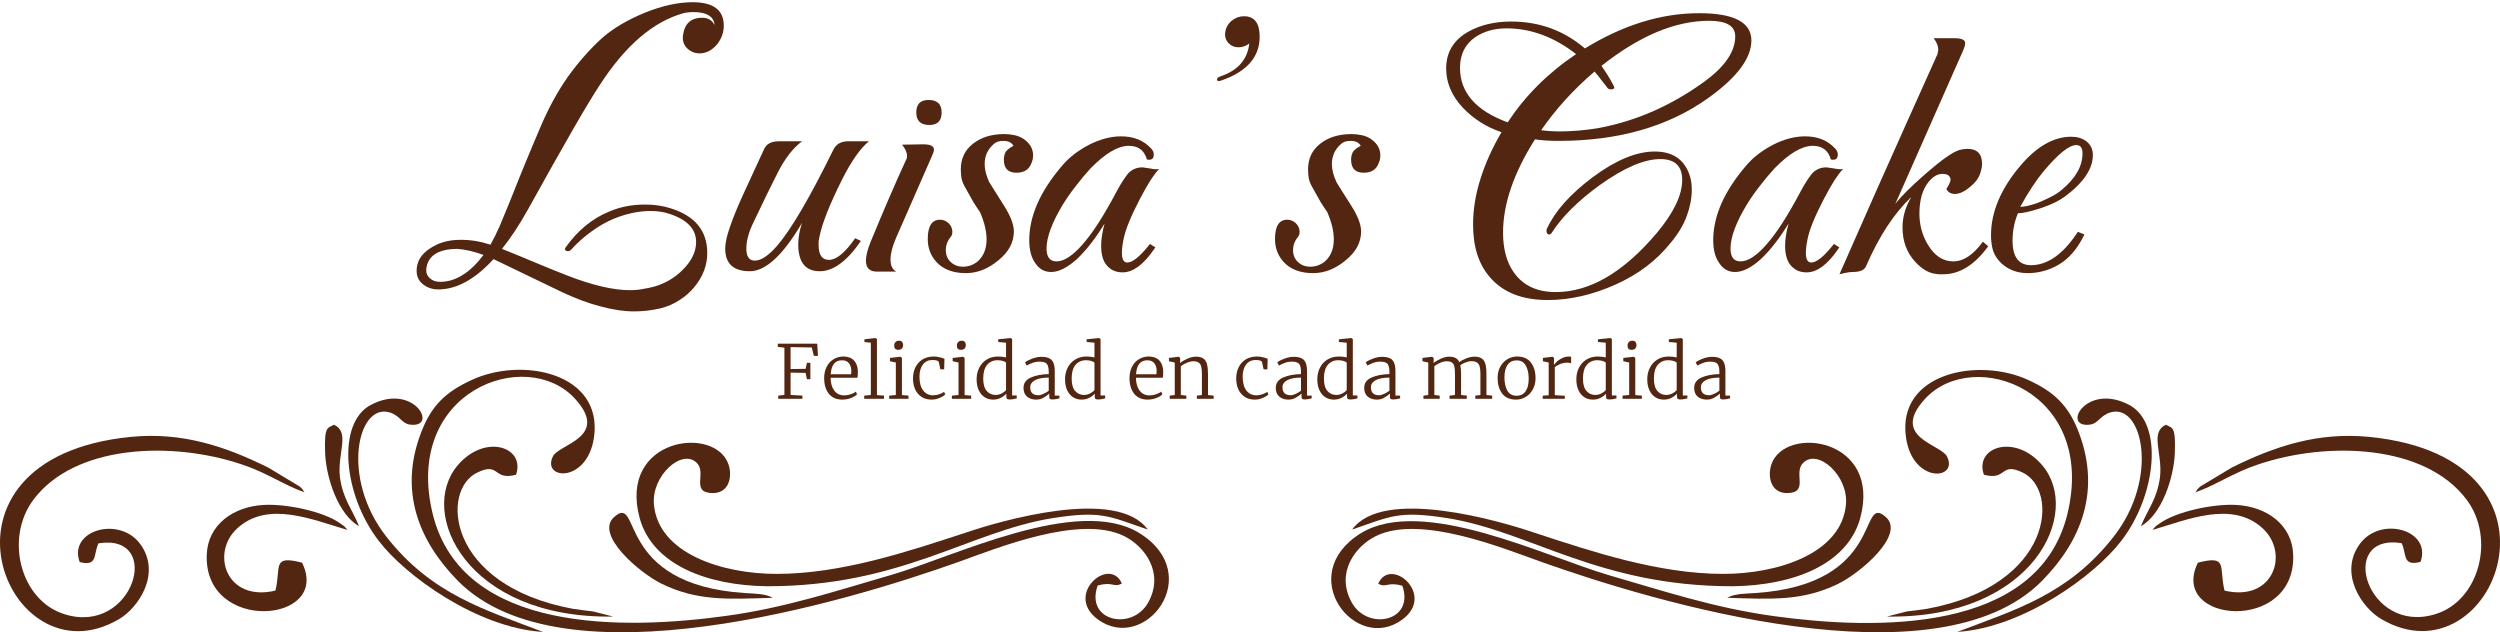 <svg width="253" height="64" viewBox="0 0 253 64" fill="none" xmlns="http://www.w3.org/2000/svg">
<path d="M64.183 31.514C63.145 31.514 62.017 31.348 60.798 31.015C59.605 30.709 58.321 30.236 56.947 29.597L49.944 26.222C48.077 28.267 46.21 29.29 44.343 29.29C43.746 29.29 43.227 29.111 42.786 28.753C42.371 28.421 42.164 27.973 42.164 27.411C42.164 26.261 42.864 25.366 44.265 24.727C44.939 24.42 45.743 24.267 46.677 24.267C47.636 24.267 48.583 24.42 49.517 24.727L49.633 24.765C49.789 24.484 49.944 24.19 50.1 23.883C50.256 23.551 50.411 23.218 50.567 22.886C51.267 21.224 51.941 19.563 52.59 17.901C53.264 16.24 53.951 14.591 54.652 12.955C55.481 10.986 56.428 9.248 57.492 7.74C58.581 6.231 59.735 4.928 60.954 3.829C62.069 2.857 63.495 2.014 65.233 1.298C66.997 0.582 68.618 0.224 70.096 0.224C72.197 0.224 73.247 1.017 73.247 2.601C73.247 3.292 73.013 3.931 72.547 4.519C72.028 5.107 71.444 5.401 70.796 5.401C70.303 5.401 69.875 5.222 69.512 4.864C69.175 4.506 69.045 4.071 69.123 3.56C69.279 2.384 69.927 1.796 71.068 1.796C71.639 1.796 72.054 2.039 72.313 2.525C72.235 1.656 71.509 1.221 70.135 1.221C69.797 1.221 69.473 1.259 69.162 1.336C66.128 2.18 63.327 4.57 60.759 8.507C60.111 9.478 59.177 11.025 57.958 13.146C56.739 15.268 55.222 17.965 53.407 21.237C52.551 22.771 51.682 24.088 50.8 25.187C51.89 25.622 52.979 26.069 54.068 26.529C55.157 26.989 56.26 27.436 57.375 27.871C59.942 28.868 62.069 29.366 63.755 29.366C64.273 29.366 64.766 29.315 65.233 29.213C65.726 29.136 66.193 29.021 66.633 28.868C67.697 28.485 68.605 27.871 69.357 27.027C70.083 26.209 70.446 25.366 70.446 24.497C70.446 23.193 69.564 22.247 67.8 21.659C67.515 21.557 67.204 21.48 66.867 21.429C66.556 21.378 66.219 21.352 65.855 21.352C64.662 21.352 63.431 21.608 62.16 22.119C61.356 22.452 60.591 22.886 59.864 23.423C59.138 23.934 58.451 24.548 57.803 25.264C57.699 25.366 57.595 25.417 57.492 25.417C57.284 25.417 57.18 25.34 57.18 25.187C57.18 25.136 57.193 25.097 57.219 25.072C58.438 23.334 59.929 22.107 61.693 21.391C62.782 20.93 63.975 20.701 65.272 20.701C66.231 20.701 67.1 20.828 67.878 21.084C70.342 21.851 71.574 23.359 71.574 25.609C71.574 26.836 71.146 27.973 70.29 29.021C69.849 29.558 69.344 30.006 68.773 30.363C68.203 30.747 67.554 31.028 66.828 31.207C66.387 31.309 65.946 31.386 65.505 31.437C65.064 31.488 64.624 31.514 64.183 31.514ZM44.537 28.523C46.093 28.523 47.559 27.615 48.933 25.8C48.44 25.622 47.973 25.481 47.532 25.379C47.092 25.276 46.664 25.212 46.249 25.187C44.304 25.212 43.266 25.903 43.137 27.258V27.373C43.137 27.679 43.253 27.935 43.487 28.14C43.746 28.395 44.096 28.523 44.537 28.523Z" fill="#532611"/>
<path d="M75.881 27.449C74.221 27.449 73.391 26.682 73.391 25.148C73.391 24.612 73.547 23.896 73.858 23.001C74.169 22.081 74.61 20.994 75.181 19.742L77.321 15.102C77.554 14.565 78.06 14.297 78.838 14.297H81.172C80.264 14.961 79.434 16.035 78.682 17.518C78.397 18.08 78.047 18.783 77.632 19.627C77.243 20.445 76.789 21.391 76.27 22.464C75.778 23.461 75.531 24.356 75.531 25.148C75.531 25.967 75.816 26.376 76.387 26.376C77.009 26.376 77.749 25.89 78.604 24.919C80.031 23.282 81.95 20.01 84.362 15.102C84.647 14.565 85.14 14.297 85.84 14.297H87.941C87.085 14.987 86.19 16.252 85.257 18.093C83.96 20.675 83.182 22.643 82.922 23.998C82.897 24.151 82.871 24.292 82.845 24.42C82.845 24.548 82.845 24.676 82.845 24.803C82.845 25.8 83.195 26.299 83.895 26.299C84.647 26.299 85.529 25.57 86.54 24.113L87.124 24.382C85.723 26.427 84.336 27.449 82.961 27.449C81.509 27.449 80.783 26.542 80.783 24.727C80.783 24.037 80.913 23.308 81.172 22.541C79.253 25.813 77.489 27.449 75.881 27.449Z" fill="#532611"/>
<path d="M94.049 12.648C93.168 12.648 92.727 12.226 92.727 11.383C92.727 10.539 93.142 10.117 93.972 10.117C94.853 10.117 95.294 10.539 95.294 11.383C95.294 12.226 94.879 12.648 94.049 12.648ZM88.759 27.488C88.007 27.488 87.631 27.117 87.631 26.376C87.631 25.915 87.786 25.289 88.097 24.497C88.772 22.861 89.407 21.352 90.004 19.972C90.6 18.591 91.158 17.339 91.676 16.214C91.754 16.086 91.793 15.946 91.793 15.792C91.793 15.434 91.624 15.051 91.287 14.642L93.427 14.604C94.153 14.604 94.516 14.783 94.516 15.14C94.516 15.243 94.49 15.358 94.438 15.486C94.387 15.588 94.322 15.741 94.244 15.946L90.665 24.113C90.302 24.957 90.12 25.673 90.12 26.261C90.12 26.874 90.315 27.283 90.704 27.488H88.759Z" fill="#532611"/>
<path d="M97.74 27.641C96.444 27.641 95.445 27.258 94.745 26.491C94.174 25.852 93.889 25.085 93.889 24.19C93.889 22.886 94.304 22.234 95.134 22.234C95.445 22.234 95.73 22.349 95.99 22.579C96.249 22.835 96.379 23.129 96.379 23.461C96.379 23.666 96.327 23.832 96.223 23.96C95.886 24.369 95.717 24.816 95.717 25.302C95.717 25.788 95.873 26.184 96.184 26.491C96.521 26.823 96.949 26.989 97.468 26.989C98.013 26.989 98.505 26.81 98.946 26.452C99.543 25.915 99.841 25.174 99.841 24.228C99.841 23.41 99.621 22.49 99.18 21.467C98.998 21.212 98.778 20.879 98.518 20.47C98.285 20.061 98.013 19.576 97.701 19.013C97.52 18.706 97.39 18.4 97.312 18.093C97.26 17.761 97.234 17.441 97.234 17.134C97.234 16.061 97.636 15.204 98.441 14.565C99.27 13.901 100.334 13.568 101.63 13.568C101.994 13.568 102.344 13.607 102.681 13.683C103.044 13.76 103.368 13.901 103.653 14.105C104.25 14.54 104.548 15.076 104.548 15.716C104.548 15.997 104.496 16.252 104.392 16.483C104.159 17.147 103.653 17.48 102.875 17.48C102.019 17.48 101.592 17.045 101.592 16.176C101.592 15.92 101.63 15.703 101.708 15.524C101.786 15.268 102.071 15.013 102.564 14.757C102.383 14.425 102.045 14.258 101.553 14.258C101.112 14.258 100.788 14.361 100.58 14.565C99.958 15.102 99.646 15.78 99.646 16.598C99.646 17.16 99.802 17.773 100.113 18.438C100.165 18.54 100.671 19.346 101.63 20.854C102.279 21.876 102.603 22.733 102.603 23.423C102.603 24.522 102.084 25.494 101.047 26.337C100.01 27.206 98.907 27.641 97.74 27.641Z" fill="#532611"/>
<path d="M113.613 27.564C113.043 27.564 112.576 27.398 112.213 27.066C111.694 26.631 111.435 25.903 111.435 24.88C111.435 24.215 111.551 23.461 111.785 22.618C110.903 24.075 109.982 25.264 109.023 26.184C108.037 27.079 107.155 27.526 106.377 27.526C105.703 27.526 105.171 27.232 104.782 26.644C104.367 26.082 104.16 25.302 104.16 24.305C104.16 21.876 105.262 19.371 107.467 16.789C107.83 16.355 108.245 15.958 108.712 15.601C109.178 15.243 109.684 14.923 110.229 14.642C111.344 14.079 112.42 13.798 113.458 13.798C114.728 13.798 115.74 14.207 116.492 15.025C116.673 15.204 116.764 15.409 116.764 15.639C116.764 16.073 116.531 16.24 116.064 16.137C115.805 15.217 115.195 14.757 114.236 14.757C113.146 14.757 111.863 15.511 110.384 17.019C109.866 17.582 109.373 18.17 108.906 18.783C108.439 19.371 107.998 19.997 107.583 20.662C106.468 22.503 105.911 23.998 105.911 25.148C105.911 26.018 106.248 26.452 106.922 26.452C107.674 26.452 108.543 25.89 109.528 24.765C110.073 24.151 110.631 23.397 111.201 22.503C111.772 21.608 112.368 20.573 112.991 19.397C113.25 18.911 113.484 18.515 113.691 18.208C113.898 17.901 114.067 17.671 114.197 17.518C114.612 17.109 115.104 16.917 115.675 16.943L116.453 17.058C116.79 17.134 117.075 17.147 117.309 17.096C117.075 17.326 116.79 17.697 116.453 18.208C116.142 18.694 115.779 19.333 115.364 20.125C114.923 20.969 114.56 21.736 114.275 22.426C113.989 23.116 113.795 23.73 113.691 24.267C113.639 24.522 113.6 24.765 113.574 24.995C113.548 25.2 113.535 25.391 113.535 25.57C113.535 26.235 113.717 26.567 114.08 26.567C114.599 26.567 115.312 26.005 116.22 24.88L116.375 24.688L116.92 25.034L116.764 25.264C115.701 26.797 114.651 27.564 113.613 27.564Z" fill="#532611"/>
<path d="M123.549 8.162C123.289 8.238 123.16 8.2 123.16 8.047C123.16 7.919 123.263 7.816 123.471 7.74C125.26 7.152 126.246 6.04 126.427 4.404C126.09 4.659 125.727 4.787 125.338 4.787C124.923 4.787 124.573 4.634 124.288 4.327C124.08 4.071 123.977 3.803 123.977 3.522C123.977 2.959 124.197 2.486 124.638 2.103C125.027 1.796 125.442 1.643 125.883 1.643C126.946 1.643 127.478 2.333 127.478 3.713C127.478 5.784 126.168 7.267 123.549 8.162Z" fill="#532611"/>
<path d="M132.881 27.641C131.585 27.641 130.586 27.258 129.886 26.491C129.315 25.852 129.03 25.085 129.03 24.19C129.03 22.886 129.445 22.234 130.275 22.234C130.586 22.234 130.871 22.349 131.131 22.579C131.39 22.835 131.52 23.129 131.52 23.461C131.52 23.666 131.468 23.832 131.364 23.96C131.027 24.369 130.858 24.816 130.858 25.302C130.858 25.788 131.014 26.184 131.325 26.491C131.662 26.823 132.09 26.989 132.609 26.989C133.154 26.989 133.646 26.81 134.087 26.452C134.684 25.915 134.982 25.174 134.982 24.228C134.982 23.41 134.762 22.49 134.321 21.467C134.139 21.212 133.919 20.879 133.659 20.47C133.426 20.061 133.154 19.576 132.842 19.013C132.661 18.706 132.531 18.4 132.453 18.093C132.401 17.761 132.376 17.441 132.376 17.134C132.376 16.061 132.778 15.204 133.581 14.565C134.411 13.901 135.475 13.568 136.771 13.568C137.135 13.568 137.485 13.607 137.822 13.683C138.185 13.76 138.509 13.901 138.794 14.105C139.391 14.54 139.689 15.076 139.689 15.716C139.689 15.997 139.637 16.252 139.534 16.483C139.3 17.147 138.794 17.48 138.016 17.48C137.16 17.48 136.733 17.045 136.733 16.176C136.733 15.92 136.771 15.703 136.849 15.524C136.927 15.268 137.212 15.013 137.705 14.757C137.524 14.425 137.186 14.258 136.694 14.258C136.253 14.258 135.929 14.361 135.721 14.565C135.099 15.102 134.787 15.78 134.787 16.598C134.787 17.16 134.943 17.773 135.254 18.438C135.306 18.54 135.812 19.346 136.771 20.854C137.42 21.876 137.744 22.733 137.744 23.423C137.744 24.522 137.225 25.494 136.188 26.337C135.151 27.206 134.048 27.641 132.881 27.641Z" fill="#532611"/>
<path d="M156.622 30.363C154.054 30.363 152.109 29.597 150.787 28.063C149.645 26.759 149.075 24.982 149.075 22.733C149.075 21.224 149.321 19.691 149.814 18.131C150.307 16.546 151.02 14.961 151.954 13.377C150.423 12.865 149.114 12.034 148.024 10.884C146.909 9.683 146.352 8.366 146.352 6.934C146.352 5.273 147.117 4.02 148.647 3.177C149.866 2.512 151.292 2.18 152.926 2.18C155.779 2.18 158.269 3.087 160.395 4.902C164.26 2.525 168.111 1.336 171.949 1.336C175.476 1.336 177.24 2.256 177.24 4.097C177.24 5.886 175.801 7.816 172.922 9.887C168.876 12.801 163.806 14.258 157.711 14.258C157.296 14.258 156.881 14.246 156.466 14.22C156.077 14.194 155.701 14.156 155.338 14.105C153.186 17.505 152.109 20.649 152.109 23.538C152.109 25.2 152.472 26.542 153.198 27.564C154.132 28.894 155.546 29.558 157.439 29.558C160.888 29.558 164.299 27.564 167.67 23.576C169.382 21.531 170.238 19.742 170.238 18.208C170.238 16.802 169.498 16.099 168.02 16.099C166.386 16.099 164.337 16.981 161.874 18.745C159.695 20.33 158.087 21.927 157.05 23.538C156.972 23.666 156.881 23.73 156.777 23.73C156.596 23.73 156.505 23.602 156.505 23.346C156.505 23.244 156.518 23.18 156.544 23.155C157.348 21.391 158.891 19.652 161.173 17.94C163.508 16.201 165.608 15.332 167.476 15.332C168.72 15.332 169.667 15.716 170.315 16.483C170.912 17.224 171.21 18.119 171.21 19.167C171.21 20.036 171.042 20.93 170.704 21.851C170.367 22.771 169.823 23.679 169.071 24.573C167.644 26.363 165.79 27.769 163.508 28.791C161.173 29.839 158.878 30.363 156.622 30.363ZM157.789 13.3C159.112 13.3 160.447 13.185 161.796 12.955C165.505 12.264 169.006 10.743 172.299 8.392C174.504 6.832 175.606 5.26 175.606 3.675C175.606 2.627 174.724 2.103 172.961 2.103C169.537 2.103 165.906 3.624 162.068 6.666C162.302 6.998 162.522 7.331 162.729 7.663C162.937 7.995 163.131 8.34 163.313 8.698C163.417 8.877 163.365 8.992 163.157 9.043H163.041C162.833 9.043 162.691 8.967 162.613 8.813C162.483 8.634 162.315 8.417 162.107 8.162C161.9 7.88 161.653 7.574 161.368 7.241C159.267 9.031 157.465 11.012 155.961 13.185C156.583 13.261 157.192 13.3 157.789 13.3ZM152.576 12.38C154.366 9.67 156.674 7.369 159.501 5.477C157.27 3.739 154.923 2.87 152.459 2.87C151.24 2.87 150.19 3.164 149.308 3.752C148.271 4.468 147.752 5.503 147.752 6.858C147.752 9.363 149.36 11.204 152.576 12.38Z" fill="#532611"/>
<path d="M182.832 27.564C182.261 27.564 181.794 27.398 181.431 27.066C180.912 26.631 180.653 25.903 180.653 24.88C180.653 24.215 180.77 23.461 181.003 22.618C180.121 24.075 179.201 25.264 178.241 26.184C177.256 27.079 176.374 27.526 175.596 27.526C174.921 27.526 174.39 27.232 174.001 26.644C173.586 26.082 173.378 25.302 173.378 24.305C173.378 21.876 174.481 19.371 176.685 16.789C177.048 16.355 177.463 15.958 177.93 15.601C178.397 15.243 178.902 14.923 179.447 14.642C180.562 14.079 181.639 13.798 182.676 13.798C183.947 13.798 184.958 14.207 185.71 15.025C185.892 15.204 185.983 15.409 185.983 15.639C185.983 16.073 185.749 16.24 185.282 16.137C185.023 15.217 184.414 14.757 183.454 14.757C182.365 14.757 181.081 15.511 179.603 17.019C179.084 17.582 178.591 18.17 178.124 18.783C177.658 19.371 177.217 19.997 176.802 20.662C175.686 22.503 175.129 23.998 175.129 25.148C175.129 26.018 175.466 26.452 176.14 26.452C176.892 26.452 177.761 25.89 178.747 24.765C179.291 24.151 179.849 23.397 180.42 22.503C180.99 21.608 181.587 20.573 182.209 19.397C182.468 18.911 182.702 18.515 182.909 18.208C183.117 17.901 183.285 17.671 183.415 17.518C183.83 17.109 184.323 16.917 184.893 16.943L185.671 17.058C186.009 17.134 186.294 17.147 186.527 17.096C186.294 17.326 186.009 17.697 185.671 18.208C185.36 18.694 184.997 19.333 184.582 20.125C184.141 20.969 183.778 21.736 183.493 22.426C183.208 23.116 183.013 23.73 182.909 24.267C182.857 24.522 182.819 24.765 182.793 24.995C182.767 25.2 182.754 25.391 182.754 25.57C182.754 26.235 182.935 26.567 183.298 26.567C183.817 26.567 184.53 26.005 185.438 24.88L185.594 24.688L186.138 25.034L185.983 25.264C184.919 26.797 183.869 27.564 182.832 27.564Z" fill="#532611"/>
<path d="M186.154 27.756C187.035 25.762 188.293 22.912 189.927 19.205C191.587 15.473 193.636 10.897 196.074 5.477C196.1 5.401 196.113 5.324 196.113 5.247C196.139 5.171 196.152 5.094 196.152 5.017C196.152 4.659 195.996 4.276 195.685 3.867H197.785C198.512 3.867 198.875 4.033 198.875 4.365C198.875 4.544 198.797 4.813 198.641 5.171L191.794 20.662C192.287 19.972 193.338 18.924 194.946 17.518C196.502 16.163 197.617 15.383 198.291 15.179C198.576 15.102 198.849 15.064 199.108 15.064C200.094 15.064 200.586 15.575 200.586 16.598C200.586 16.853 200.522 17.173 200.392 17.556C200.236 18.042 199.886 18.502 199.341 18.937C198.797 19.397 198.291 19.627 197.824 19.627C197.435 19.627 197.15 19.461 196.968 19.128C197.254 18.694 197.396 18.374 197.396 18.17C197.396 17.991 197.306 17.837 197.124 17.709C196.968 17.633 196.787 17.595 196.579 17.595C196.087 17.595 195.62 17.863 195.179 18.4C194.557 19.167 194.245 20.24 194.245 21.621C194.245 22.771 194.531 23.819 195.101 24.765C195.775 25.89 196.631 26.452 197.669 26.452C198.706 26.452 199.705 25.788 200.664 24.458L201.209 24.919C199.834 26.81 198.317 27.756 196.657 27.756C196.553 27.756 196.437 27.756 196.307 27.756C196.177 27.756 196.048 27.743 195.918 27.718C195.192 27.641 194.492 27.232 193.817 26.491C192.962 25.57 192.534 24.407 192.534 23.001C192.534 21.953 192.832 20.93 193.428 19.934C191.691 21.57 190.161 23.909 188.838 26.951C188.682 27.334 188.228 27.526 187.476 27.526C187.191 27.526 186.75 27.603 186.154 27.756Z" fill="#532611"/>
<path d="M205.187 27.641C204.175 27.641 203.307 27.321 202.58 26.682C202.191 26.324 201.906 25.915 201.725 25.455C201.569 24.97 201.491 24.42 201.491 23.806C201.491 21.455 202.477 19.116 204.448 16.789C206.107 14.821 207.832 13.837 209.622 13.837C210.218 13.837 210.724 13.99 211.139 14.297C211.58 14.655 211.8 15.115 211.8 15.677C211.8 17.083 210.854 18.489 208.96 19.895C208.364 20.33 207.573 20.713 206.587 21.046C205.498 21.404 204.707 21.582 204.214 21.582C203.851 22.452 203.67 23.372 203.67 24.343C203.67 26.005 204.292 26.836 205.537 26.836C207.171 26.836 208.701 25.788 210.127 23.691L210.283 23.461L210.944 23.73L210.828 23.96C210.179 25.238 209.362 26.171 208.377 26.759C207.391 27.347 206.328 27.641 205.187 27.641ZM204.448 20.93C204.889 20.93 205.498 20.79 206.276 20.509C206.717 20.33 207.132 20.138 207.521 19.934C207.936 19.729 208.299 19.499 208.61 19.243C210.037 18.067 210.75 16.828 210.75 15.524C210.75 14.961 210.542 14.68 210.127 14.68C209.401 14.68 208.299 15.562 206.821 17.326C206.069 18.221 205.278 19.422 204.448 20.93Z" fill="#532611"/>
<path d="M79.382 35.186L78.712 35.103V34.78H82.703L82.779 36.011H82.36L82.155 35.163L80.007 35.126V37.348L81.53 37.325L81.659 36.717H82.01V38.377H81.659L81.53 37.738L80.007 37.708V39.968L81.202 40.036V40.359H78.757V40.036L79.382 39.968V35.186Z" fill="#532611"/>
<path d="M85.241 40.441C84.652 40.441 84.197 40.244 83.877 39.848C83.563 39.448 83.405 38.917 83.405 38.257C83.405 37.831 83.489 37.453 83.657 37.123C83.824 36.792 84.055 36.537 84.35 36.357C84.649 36.172 84.984 36.079 85.355 36.079C85.807 36.079 86.158 36.207 86.406 36.462C86.66 36.717 86.797 37.085 86.818 37.566C86.818 37.876 86.802 38.096 86.772 38.226H84.06C84.06 38.752 84.18 39.182 84.418 39.518C84.662 39.848 85.002 40.013 85.439 40.013C85.652 40.013 85.871 39.976 86.094 39.901C86.317 39.826 86.49 39.736 86.612 39.63L86.734 39.908C86.587 40.058 86.371 40.186 86.087 40.291C85.807 40.391 85.525 40.441 85.241 40.441ZM86.132 37.873C86.147 37.768 86.155 37.658 86.155 37.543C86.15 37.213 86.069 36.95 85.911 36.755C85.759 36.56 85.523 36.462 85.203 36.462C84.507 36.462 84.129 36.932 84.068 37.873H86.132Z" fill="#532611"/>
<path d="M88.128 34.683L87.481 34.615V34.337L88.593 34.21H88.6L88.745 34.307V39.983L89.461 40.036V40.359H87.458V40.036L88.128 39.976V34.683Z" fill="#532611"/>
<path d="M90.902 35.403C90.627 35.403 90.49 35.261 90.49 34.975C90.49 34.83 90.534 34.713 90.62 34.623C90.706 34.527 90.823 34.48 90.97 34.48C91.123 34.48 91.232 34.522 91.298 34.608C91.364 34.688 91.397 34.788 91.397 34.908C91.397 35.063 91.354 35.186 91.267 35.276C91.186 35.361 91.067 35.403 90.909 35.403H90.902ZM90.658 36.687L90.064 36.56V36.222L91.107 36.102H91.123L91.275 36.222V39.983L91.938 40.036V40.359H89.987V40.036L90.658 39.976V36.687Z" fill="#532611"/>
<path d="M92.396 38.301C92.396 37.896 92.475 37.526 92.632 37.19C92.795 36.85 93.034 36.58 93.348 36.379C93.668 36.179 94.057 36.079 94.514 36.079C94.712 36.079 94.905 36.104 95.093 36.154C95.281 36.199 95.443 36.249 95.58 36.304L95.55 37.378H95.169L95.009 36.657C94.978 36.507 94.76 36.432 94.354 36.432C93.958 36.432 93.64 36.582 93.402 36.883C93.168 37.183 93.051 37.593 93.051 38.114C93.051 38.734 93.178 39.205 93.432 39.525C93.686 39.846 94.016 40.006 94.422 40.006C94.636 40.006 94.841 39.971 95.039 39.901C95.243 39.831 95.41 39.751 95.542 39.66L95.664 39.908C95.517 40.053 95.314 40.178 95.055 40.284C94.796 40.389 94.539 40.441 94.285 40.441C93.884 40.441 93.541 40.349 93.257 40.163C92.973 39.973 92.757 39.718 92.609 39.398C92.467 39.072 92.396 38.707 92.396 38.301Z" fill="#532611"/>
<path d="M97.247 35.403C96.973 35.403 96.835 35.261 96.835 34.975C96.835 34.83 96.879 34.713 96.965 34.623C97.051 34.527 97.168 34.48 97.315 34.48C97.468 34.48 97.577 34.522 97.643 34.608C97.709 34.688 97.742 34.788 97.742 34.908C97.742 35.063 97.699 35.186 97.612 35.276C97.531 35.361 97.412 35.403 97.254 35.403H97.247ZM97.003 36.687L96.409 36.56V36.222L97.453 36.102H97.468L97.62 36.222V39.983L98.283 40.036V40.359H96.333V40.036L97.003 39.976V36.687Z" fill="#532611"/>
<path d="M100.501 40.441C100.201 40.441 99.925 40.366 99.671 40.216C99.417 40.061 99.214 39.828 99.061 39.518C98.909 39.208 98.833 38.827 98.833 38.377C98.833 37.946 98.922 37.558 99.099 37.213C99.277 36.862 99.528 36.587 99.853 36.387C100.184 36.182 100.567 36.079 101.004 36.079C101.283 36.079 101.552 36.109 101.811 36.169V34.683L101.019 34.608V34.337L102.268 34.21H102.283L102.428 34.315V40.021H102.893V40.314C102.867 40.319 102.781 40.339 102.634 40.374C102.487 40.409 102.329 40.426 102.162 40.426C102.045 40.426 101.961 40.406 101.91 40.366C101.864 40.326 101.842 40.239 101.842 40.103V39.841C101.684 40.011 101.491 40.154 101.263 40.269C101.039 40.384 100.785 40.441 100.501 40.441ZM100.752 39.968C100.971 39.968 101.176 39.918 101.369 39.818C101.567 39.713 101.715 39.598 101.811 39.473V36.71C101.771 36.64 101.664 36.58 101.491 36.53C101.324 36.48 101.143 36.455 100.95 36.455C100.514 36.455 100.163 36.61 99.899 36.92C99.635 37.225 99.503 37.691 99.503 38.316C99.503 38.877 99.62 39.293 99.853 39.563C100.087 39.833 100.387 39.968 100.752 39.968Z" fill="#532611"/>
<path d="M103.58 39.263C103.58 38.777 103.823 38.427 104.311 38.211C104.798 37.991 105.405 37.873 106.131 37.858V37.626C106.131 37.37 106.103 37.17 106.048 37.025C105.997 36.875 105.905 36.767 105.773 36.702C105.641 36.632 105.456 36.597 105.217 36.597C104.958 36.597 104.722 36.637 104.509 36.717C104.301 36.792 104.098 36.885 103.9 36.995L103.732 36.665C103.788 36.615 103.905 36.545 104.082 36.455C104.26 36.364 104.463 36.284 104.692 36.214C104.92 36.144 105.141 36.109 105.354 36.109C105.7 36.109 105.971 36.157 106.169 36.252C106.373 36.347 106.517 36.499 106.604 36.71C106.695 36.92 106.741 37.203 106.741 37.558V40.036H107.213V40.314C106.934 40.389 106.698 40.426 106.505 40.426C106.383 40.426 106.299 40.406 106.253 40.366C106.208 40.331 106.185 40.246 106.185 40.111V39.833C106.002 39.993 105.801 40.136 105.583 40.261C105.37 40.381 105.126 40.441 104.852 40.441C104.486 40.441 104.181 40.341 103.938 40.141C103.699 39.941 103.58 39.648 103.58 39.263ZM105.08 39.998C105.222 39.998 105.392 39.953 105.591 39.863C105.789 39.773 105.969 39.666 106.131 39.54V38.211C105.517 38.216 105.05 38.306 104.73 38.482C104.415 38.657 104.258 38.892 104.258 39.188C104.258 39.473 104.331 39.681 104.478 39.811C104.626 39.936 104.826 39.998 105.08 39.998Z" fill="#532611"/>
<path d="M109.45 40.441C109.15 40.441 108.873 40.366 108.619 40.216C108.366 40.061 108.162 39.828 108.01 39.518C107.858 39.208 107.782 38.827 107.782 38.377C107.782 37.946 107.87 37.558 108.048 37.213C108.226 36.862 108.477 36.587 108.802 36.387C109.132 36.182 109.516 36.079 109.952 36.079C110.232 36.079 110.501 36.109 110.76 36.169V34.683L109.968 34.608V34.337L111.217 34.21H111.232L111.377 34.315V40.021H111.842V40.314C111.816 40.319 111.73 40.339 111.583 40.374C111.435 40.409 111.278 40.426 111.11 40.426C110.993 40.426 110.91 40.406 110.859 40.366C110.813 40.326 110.79 40.239 110.79 40.103V39.841C110.633 40.011 110.44 40.154 110.211 40.269C109.988 40.384 109.734 40.441 109.45 40.441ZM109.701 39.968C109.919 39.968 110.125 39.918 110.318 39.818C110.516 39.713 110.663 39.598 110.76 39.473V36.71C110.719 36.64 110.613 36.58 110.44 36.53C110.272 36.48 110.092 36.455 109.899 36.455C109.462 36.455 109.112 36.61 108.848 36.92C108.584 37.225 108.452 37.691 108.452 38.316C108.452 38.877 108.569 39.293 108.802 39.563C109.036 39.833 109.335 39.968 109.701 39.968Z" fill="#532611"/>
<path d="M116.141 40.441C115.552 40.441 115.098 40.244 114.778 39.848C114.463 39.448 114.305 38.917 114.305 38.257C114.305 37.831 114.389 37.453 114.557 37.123C114.724 36.792 114.955 36.537 115.25 36.357C115.55 36.172 115.885 36.079 116.255 36.079C116.707 36.079 117.058 36.207 117.307 36.462C117.561 36.717 117.698 37.085 117.718 37.566C117.718 37.876 117.703 38.096 117.672 38.226H114.961C114.961 38.752 115.08 39.182 115.319 39.518C115.562 39.848 115.903 40.013 116.339 40.013C116.553 40.013 116.771 39.976 116.994 39.901C117.218 39.826 117.39 39.736 117.512 39.63L117.634 39.908C117.487 40.058 117.271 40.186 116.987 40.291C116.707 40.391 116.426 40.441 116.141 40.441ZM117.032 37.873C117.048 37.768 117.055 37.658 117.055 37.543C117.05 37.213 116.969 36.95 116.812 36.755C116.659 36.56 116.423 36.462 116.103 36.462C115.407 36.462 115.029 36.932 114.968 37.873H117.032Z" fill="#532611"/>
<path d="M118.884 36.687L118.297 36.56V36.222L119.265 36.102H119.287L119.432 36.222V36.552L119.424 36.74C119.612 36.58 119.861 36.432 120.171 36.297C120.481 36.162 120.768 36.094 121.032 36.094C121.357 36.094 121.606 36.157 121.778 36.282C121.956 36.402 122.078 36.59 122.144 36.845C122.215 37.095 122.25 37.433 122.25 37.858V39.983L122.822 40.036V40.359H121.123V40.036L121.633 39.983V37.851C121.633 37.536 121.611 37.288 121.565 37.108C121.524 36.928 121.441 36.792 121.314 36.702C121.192 36.607 121.011 36.56 120.773 36.56C120.57 36.56 120.349 36.61 120.11 36.71C119.876 36.81 119.673 36.928 119.501 37.063V39.976L120.057 40.036V40.359H118.373V40.036L118.884 39.976V36.687Z" fill="#532611"/>
<path d="M125.104 38.301C125.104 37.896 125.183 37.526 125.34 37.19C125.503 36.85 125.741 36.58 126.056 36.379C126.376 36.179 126.765 36.079 127.222 36.079C127.42 36.079 127.613 36.104 127.801 36.154C127.988 36.199 128.151 36.249 128.288 36.304L128.258 37.378H127.877L127.717 36.657C127.686 36.507 127.468 36.432 127.062 36.432C126.666 36.432 126.348 36.582 126.11 36.883C125.876 37.183 125.759 37.593 125.759 38.114C125.759 38.734 125.886 39.205 126.14 39.525C126.394 39.846 126.724 40.006 127.13 40.006C127.344 40.006 127.549 39.971 127.747 39.901C127.95 39.831 128.118 39.751 128.25 39.66L128.372 39.908C128.225 40.053 128.021 40.178 127.762 40.284C127.503 40.389 127.247 40.441 126.993 40.441C126.592 40.441 126.249 40.349 125.965 40.163C125.68 39.973 125.465 39.718 125.317 39.398C125.175 39.072 125.104 38.707 125.104 38.301Z" fill="#532611"/>
<path d="M129.109 39.263C129.109 38.777 129.353 38.427 129.84 38.211C130.328 37.991 130.935 37.873 131.661 37.858V37.626C131.661 37.37 131.633 37.17 131.577 37.025C131.526 36.875 131.435 36.767 131.303 36.702C131.171 36.632 130.985 36.597 130.747 36.597C130.488 36.597 130.252 36.637 130.038 36.717C129.83 36.792 129.627 36.885 129.429 36.995L129.261 36.665C129.317 36.615 129.434 36.545 129.612 36.455C129.79 36.364 129.993 36.284 130.221 36.214C130.45 36.144 130.671 36.109 130.884 36.109C131.229 36.109 131.501 36.157 131.699 36.252C131.902 36.347 132.047 36.499 132.133 36.71C132.225 36.92 132.27 37.203 132.27 37.558V40.036H132.742V40.314C132.463 40.389 132.227 40.426 132.034 40.426C131.912 40.426 131.828 40.406 131.783 40.366C131.737 40.331 131.714 40.246 131.714 40.111V39.833C131.531 39.993 131.331 40.136 131.112 40.261C130.899 40.381 130.655 40.441 130.381 40.441C130.016 40.441 129.711 40.341 129.467 40.141C129.228 39.941 129.109 39.648 129.109 39.263ZM130.61 39.998C130.752 39.998 130.922 39.953 131.12 39.863C131.318 39.773 131.498 39.666 131.661 39.54V38.211C131.046 38.216 130.579 38.306 130.259 38.482C129.944 38.657 129.787 38.892 129.787 39.188C129.787 39.473 129.861 39.681 130.008 39.811C130.155 39.936 130.356 39.998 130.61 39.998Z" fill="#532611"/>
<path d="M134.979 40.441C134.68 40.441 134.403 40.366 134.149 40.216C133.895 40.061 133.692 39.828 133.54 39.518C133.387 39.208 133.311 38.827 133.311 38.377C133.311 37.946 133.4 37.558 133.578 37.213C133.755 36.862 134.007 36.587 134.332 36.387C134.662 36.182 135.045 36.079 135.482 36.079C135.761 36.079 136.03 36.109 136.289 36.169V34.683L135.497 34.608V34.337L136.746 34.21H136.762L136.906 34.315V40.021H137.371V40.314C137.346 40.319 137.259 40.339 137.112 40.374C136.965 40.409 136.807 40.426 136.64 40.426C136.523 40.426 136.439 40.406 136.388 40.366C136.343 40.326 136.32 40.239 136.32 40.103V39.841C136.162 40.011 135.969 40.154 135.741 40.269C135.518 40.384 135.264 40.441 134.979 40.441ZM135.231 39.968C135.449 39.968 135.655 39.918 135.848 39.818C136.046 39.713 136.193 39.598 136.289 39.473V36.71C136.249 36.64 136.142 36.58 135.969 36.53C135.802 36.48 135.622 36.455 135.429 36.455C134.992 36.455 134.642 36.61 134.377 36.92C134.113 37.225 133.981 37.691 133.981 38.316C133.981 38.877 134.098 39.293 134.332 39.563C134.565 39.833 134.865 39.968 135.231 39.968Z" fill="#532611"/>
<path d="M138.058 39.263C138.058 38.777 138.302 38.427 138.789 38.211C139.277 37.991 139.883 37.873 140.61 37.858V37.626C140.61 37.37 140.582 37.17 140.526 37.025C140.475 36.875 140.384 36.767 140.252 36.702C140.12 36.632 139.934 36.597 139.696 36.597C139.437 36.597 139.2 36.637 138.987 36.717C138.779 36.792 138.576 36.885 138.378 36.995L138.21 36.665C138.266 36.615 138.383 36.545 138.561 36.455C138.738 36.364 138.941 36.284 139.17 36.214C139.398 36.144 139.619 36.109 139.833 36.109C140.178 36.109 140.45 36.157 140.648 36.252C140.851 36.347 140.995 36.499 141.082 36.71C141.173 36.92 141.219 37.203 141.219 37.558V40.036H141.691V40.314C141.412 40.389 141.176 40.426 140.983 40.426C140.861 40.426 140.777 40.406 140.731 40.366C140.686 40.331 140.663 40.246 140.663 40.111V39.833C140.48 39.993 140.279 40.136 140.061 40.261C139.848 40.381 139.604 40.441 139.33 40.441C138.964 40.441 138.66 40.341 138.416 40.141C138.177 39.941 138.058 39.648 138.058 39.263ZM139.558 39.998C139.701 39.998 139.871 39.953 140.069 39.863C140.267 39.773 140.447 39.666 140.61 39.54V38.211C139.995 38.216 139.528 38.306 139.208 38.482C138.893 38.657 138.736 38.892 138.736 39.188C138.736 39.473 138.809 39.681 138.957 39.811C139.104 39.936 139.304 39.998 139.558 39.998Z" fill="#532611"/>
<path d="M144.052 40.036L144.54 39.976V36.687L143.953 36.56V36.222L144.92 36.102L145.088 36.222V36.552L145.08 36.74C145.268 36.58 145.515 36.432 145.819 36.297C146.124 36.162 146.401 36.094 146.65 36.094C146.924 36.094 147.142 36.139 147.305 36.229C147.472 36.319 147.599 36.459 147.686 36.65C147.843 36.52 148.071 36.394 148.371 36.274C148.676 36.154 148.955 36.094 149.209 36.094C149.529 36.094 149.775 36.154 149.948 36.274C150.126 36.394 150.25 36.58 150.321 36.83C150.392 37.08 150.428 37.418 150.428 37.843V39.976L151.007 40.036V40.359H149.3V40.036L149.818 39.976V37.866C149.818 37.551 149.796 37.3 149.75 37.115C149.704 36.93 149.615 36.79 149.483 36.695C149.351 36.6 149.158 36.552 148.904 36.552C148.716 36.552 148.518 36.595 148.31 36.68C148.107 36.76 147.932 36.852 147.785 36.958C147.835 37.188 147.861 37.488 147.861 37.858V39.976L148.44 40.036V40.359H146.695V40.036L147.244 39.976V37.851C147.244 37.531 147.223 37.28 147.183 37.1C147.147 36.92 147.069 36.785 146.947 36.695C146.825 36.605 146.645 36.56 146.406 36.56C146.208 36.56 145.992 36.61 145.758 36.71C145.53 36.805 145.329 36.92 145.157 37.055V39.976L145.697 40.036V40.359H144.052V40.036Z" fill="#532611"/>
<path d="M151.558 38.249C151.558 37.813 151.649 37.431 151.832 37.1C152.02 36.77 152.264 36.517 152.563 36.342C152.868 36.167 153.185 36.079 153.516 36.079C154.155 36.079 154.628 36.284 154.932 36.695C155.242 37.105 155.397 37.631 155.397 38.272C155.397 38.707 155.303 39.09 155.115 39.42C154.932 39.751 154.689 40.003 154.384 40.179C154.084 40.354 153.769 40.441 153.439 40.441C152.8 40.441 152.325 40.236 152.015 39.826C151.71 39.415 151.558 38.89 151.558 38.249ZM153.477 40.051C153.868 40.051 154.171 39.903 154.384 39.608C154.597 39.313 154.704 38.882 154.704 38.316C154.704 37.776 154.605 37.333 154.407 36.988C154.209 36.642 153.901 36.469 153.485 36.469C153.094 36.469 152.789 36.617 152.571 36.913C152.358 37.208 152.251 37.638 152.251 38.204C152.251 38.749 152.35 39.195 152.548 39.54C152.751 39.881 153.061 40.051 153.477 40.051Z" fill="#532611"/>
<path d="M156.119 40.043L156.728 39.998V36.687L156.141 36.56V36.222L157.109 36.102H157.124L157.269 36.222V36.342L157.253 36.913H157.269C157.279 36.903 157.345 36.827 157.467 36.687C157.594 36.542 157.779 36.404 158.023 36.274C158.272 36.144 158.52 36.079 158.769 36.079C158.851 36.079 158.927 36.089 158.998 36.109V36.77C158.978 36.755 158.932 36.74 158.861 36.725C158.795 36.71 158.724 36.702 158.647 36.702C158.358 36.702 158.112 36.745 157.909 36.83C157.705 36.915 157.518 37.02 157.345 37.145V39.991L158.358 40.051V40.359H156.119V40.043Z" fill="#532611"/>
<path d="M161.193 40.441C160.893 40.441 160.617 40.366 160.363 40.216C160.109 40.061 159.906 39.828 159.753 39.518C159.601 39.208 159.525 38.827 159.525 38.377C159.525 37.946 159.614 37.558 159.792 37.213C159.969 36.862 160.221 36.587 160.546 36.387C160.876 36.182 161.259 36.079 161.696 36.079C161.975 36.079 162.244 36.109 162.503 36.169V34.683L161.711 34.608V34.337L162.96 34.21H162.975L163.12 34.315V40.021H163.585V40.314C163.559 40.319 163.473 40.339 163.326 40.374C163.179 40.409 163.021 40.426 162.854 40.426C162.737 40.426 162.653 40.406 162.602 40.366C162.557 40.326 162.534 40.239 162.534 40.103V39.841C162.376 40.011 162.183 40.154 161.955 40.269C161.731 40.384 161.477 40.441 161.193 40.441ZM161.444 39.968C161.663 39.968 161.868 39.918 162.061 39.818C162.259 39.713 162.407 39.598 162.503 39.473V36.71C162.463 36.64 162.356 36.58 162.183 36.53C162.016 36.48 161.835 36.455 161.642 36.455C161.206 36.455 160.855 36.61 160.591 36.92C160.327 37.225 160.195 37.691 160.195 38.316C160.195 38.877 160.312 39.293 160.546 39.563C160.779 39.833 161.079 39.968 161.444 39.968Z" fill="#532611"/>
<path d="M165.117 35.403C164.843 35.403 164.706 35.261 164.706 34.975C164.706 34.83 164.749 34.713 164.835 34.623C164.922 34.527 165.038 34.48 165.186 34.48C165.338 34.48 165.447 34.522 165.513 34.608C165.579 34.688 165.612 34.788 165.612 34.908C165.612 35.063 165.569 35.186 165.483 35.276C165.402 35.361 165.282 35.403 165.125 35.403H165.117ZM164.873 36.687L164.279 36.56V36.222L165.323 36.102H165.338L165.49 36.222V39.983L166.153 40.036V40.359H164.203V40.036L164.873 39.976V36.687Z" fill="#532611"/>
<path d="M168.371 40.441C168.072 40.441 167.795 40.366 167.541 40.216C167.287 40.061 167.084 39.828 166.932 39.518C166.779 39.208 166.703 38.827 166.703 38.377C166.703 37.946 166.792 37.558 166.97 37.213C167.148 36.862 167.399 36.587 167.724 36.387C168.054 36.182 168.437 36.079 168.874 36.079C169.153 36.079 169.423 36.109 169.682 36.169V34.683L168.889 34.608V34.337L170.139 34.21H170.154L170.299 34.315V40.021H170.763V40.314C170.738 40.319 170.651 40.339 170.504 40.374C170.357 40.409 170.199 40.426 170.032 40.426C169.915 40.426 169.831 40.406 169.781 40.366C169.735 40.326 169.712 40.239 169.712 40.103V39.841C169.555 40.011 169.362 40.154 169.133 40.269C168.91 40.384 168.656 40.441 168.371 40.441ZM168.623 39.968C168.841 39.968 169.047 39.918 169.24 39.818C169.438 39.713 169.585 39.598 169.682 39.473V36.71C169.641 36.64 169.534 36.58 169.362 36.53C169.194 36.48 169.014 36.455 168.821 36.455C168.384 36.455 168.034 36.61 167.77 36.92C167.506 37.225 167.374 37.691 167.374 38.316C167.374 38.877 167.49 39.293 167.724 39.563C167.958 39.833 168.257 39.968 168.623 39.968Z" fill="#532611"/>
<path d="M171.45 39.263C171.45 38.777 171.694 38.427 172.181 38.211C172.669 37.991 173.276 37.873 174.002 37.858V37.626C174.002 37.37 173.974 37.17 173.918 37.025C173.867 36.875 173.776 36.767 173.644 36.702C173.512 36.632 173.326 36.597 173.088 36.597C172.829 36.597 172.593 36.637 172.379 36.717C172.171 36.792 171.968 36.885 171.77 36.995L171.602 36.665C171.658 36.615 171.775 36.545 171.953 36.455C172.13 36.364 172.334 36.284 172.562 36.214C172.791 36.144 173.012 36.109 173.225 36.109C173.57 36.109 173.842 36.157 174.04 36.252C174.243 36.347 174.388 36.499 174.474 36.71C174.565 36.92 174.611 37.203 174.611 37.558V40.036H175.083V40.314C174.804 40.389 174.568 40.426 174.375 40.426C174.253 40.426 174.169 40.406 174.124 40.366C174.078 40.331 174.055 40.246 174.055 40.111V39.833C173.872 39.993 173.672 40.136 173.453 40.261C173.24 40.381 172.996 40.441 172.722 40.441C172.356 40.441 172.052 40.341 171.808 40.141C171.569 39.941 171.45 39.648 171.45 39.263ZM172.951 39.998C173.093 39.998 173.263 39.953 173.461 39.863C173.659 39.773 173.839 39.666 174.002 39.54V38.211C173.387 38.216 172.92 38.306 172.6 38.482C172.285 38.657 172.128 38.892 172.128 39.188C172.128 39.473 172.202 39.681 172.349 39.811C172.496 39.936 172.697 39.998 172.951 39.998Z" fill="#532611"/>
<path fill-rule="evenodd" clip-rule="evenodd" d="M141.911 59.26C143.203 62.884 138.419 63.881 136.801 60.98C135.111 57.941 137.198 55.246 139.249 54.248C143.742 52.04 152.125 55.492 156.014 56.874C167.307 60.888 196.022 69.57 206.669 58.767C210.7 54.661 212.568 49.626 210.41 43.858C209.366 41.031 207.855 39.649 205.3 38.473C200.196 36.094 191.92 37.751 192.892 44.305C193.574 48.967 198.228 48.583 197.042 46.203C196.449 44.964 191.244 44.271 194.807 40.371C199.739 34.993 212.295 39.58 209.2 52.103C206.177 64.145 189.774 63.767 179.518 62.35C173.472 61.525 168.219 59.764 162.825 58.21C156.423 56.347 143.938 50.137 137.713 53.967C130.914 58.176 137.174 66.215 141.922 62.694C145.337 60.177 140.695 56.243 139.474 59.076C140.34 59.523 140.375 58.835 141.922 59.283L141.911 59.26Z" fill="#532611"/>
<path fill-rule="evenodd" clip-rule="evenodd" d="M222.177 49.821C224.193 49.133 226.024 47.82 228.544 46.994C235.658 44.609 245.457 44.993 249.63 50.578C252.541 54.477 250.922 60.756 246.5 62.138C239.517 64.346 236.422 53.927 243.044 54.965C243.583 56.066 243.08 57.344 244.953 56.863C246.138 53.652 240.922 52.132 238.799 55.068C236.677 58.004 238.977 61.484 240.993 62.654C252.327 69.317 261.611 46.381 239.772 44.213C234.555 43.697 230.162 45.182 225.846 47.321L222.645 49.248C222.248 49.626 222.497 49.385 222.177 49.821Z" fill="#532611"/>
<path fill-rule="evenodd" clip-rule="evenodd" d="M175.333 59.328C181.487 59.26 186.952 57.121 188.251 52.447C190.479 44.305 180.586 42.963 179.252 47.034C178.86 48.273 179.216 49.861 180.799 49.901C183.141 49.901 181.451 47.9 182.459 46.868C183.929 45.314 187.095 48.141 186.81 51.077C186.342 56.043 179.868 58.078 174.397 58.078C167.81 58.078 161.011 55.785 155.367 53.938C151.84 52.728 139.954 49.248 136.836 53.594C140.832 52.212 141.549 51.662 146.552 52.447C154.97 53.829 161.805 59.328 175.333 59.328Z" fill="#532611"/>
<path fill-rule="evenodd" clip-rule="evenodd" d="M217.82 53.634C221.347 52.596 225.882 50.63 228.977 53.462C231.709 55.945 230.127 60.951 225.123 59.77C224.531 57.356 225.52 56.146 222.426 56.943C219.409 63.09 232.379 64.157 232.071 56.129C231.964 53.13 229.409 51.232 226.208 51.094C223.973 50.991 220.28 51.748 218.579 52.958C217.933 53.405 218.253 53.164 217.82 53.646V53.634Z" fill="#532611"/>
<path fill-rule="evenodd" clip-rule="evenodd" d="M200.771 48.044C203.142 48.663 202.389 46.73 204.654 47.803C208.43 49.523 207.855 59.225 195.05 61.605C194.22 61.742 193.752 61.777 192.963 61.88L190.948 62.396C205.804 62.637 210.771 51.874 206.669 47.08C203.924 43.835 199.775 45.234 200.771 48.044Z" fill="#532611"/>
<path fill-rule="evenodd" clip-rule="evenodd" d="M198.073 63.95C204.725 63.537 212.028 58.216 214.672 54.735C218.27 50.079 218.958 42.803 215.466 40.973C211.115 38.68 208.596 43.319 211.471 42.975C212.372 42.871 212.514 42.04 213.593 41.73C216.836 40.801 218.525 48.388 213.919 54.288C209.313 60.188 203.924 61.708 198.073 63.95Z" fill="#532611"/>
<path fill-rule="evenodd" clip-rule="evenodd" d="M174.794 60.498C179.287 60.636 182.382 60.848 186.016 59.088C188.286 57.981 192.857 54.082 190.841 52.321C188.031 49.838 190.912 59.156 177.598 60.017C176.703 60.085 175.582 60.051 174.794 60.498Z" fill="#532611"/>
<path fill-rule="evenodd" clip-rule="evenodd" d="M216.634 53.262C218.757 52.115 219.984 48.359 220.09 45.91C220.197 43.043 219.835 43.359 219.189 42.98C217.535 43.772 218.863 45.847 218.596 48.256C218.306 50.498 217.375 51.501 216.652 53.262H216.634Z" fill="#532611"/>
<path fill-rule="evenodd" clip-rule="evenodd" d="M111.084 59.26C109.792 62.884 114.576 63.881 116.194 60.98C117.884 57.941 115.797 55.246 113.752 54.248C109.253 52.04 100.87 55.492 96.981 56.874C85.718 60.888 56.979 69.57 46.326 58.767C42.295 54.661 40.398 49.626 42.585 43.858C43.629 41.031 45.14 39.649 47.695 38.473C52.805 36.059 61.057 37.728 60.109 44.282C59.421 48.944 54.773 48.56 55.959 46.18C56.552 44.941 61.751 44.248 58.188 40.348C53.268 34.97 40.712 39.557 43.806 52.081C46.83 64.122 63.239 63.744 73.488 62.327C79.535 61.502 84.787 59.741 90.182 58.187C96.59 56.324 109.075 50.114 115.299 53.944C122.099 58.153 115.839 66.192 111.084 62.671C107.67 60.154 112.312 56.221 113.533 59.053C112.667 59.501 112.632 58.812 111.084 59.26Z" fill="#532611"/>
<path fill-rule="evenodd" clip-rule="evenodd" d="M30.824 49.821C28.808 49.133 26.977 47.82 24.457 46.994C17.343 44.609 7.55 44.993 3.377 50.578C0.454 54.495 2.073 60.773 6.519 62.155C13.496 64.363 16.596 53.944 9.969 54.982C9.429 56.083 9.933 57.362 8.066 56.88C6.88 53.669 12.091 52.149 14.213 55.085C16.336 58.021 14.036 61.502 12.02 62.672C0.668 69.317 -8.61 46.381 13.229 44.213C18.446 43.697 22.833 45.182 27.148 47.321L30.35 49.248C30.747 49.626 30.498 49.385 30.818 49.821H30.824Z" fill="#532611"/>
<path fill-rule="evenodd" clip-rule="evenodd" d="M77.656 59.328C71.502 59.26 66.037 57.121 64.739 52.447C62.51 44.305 72.404 42.963 73.737 47.034C74.129 48.273 73.773 49.861 72.19 49.901C69.819 49.901 71.544 47.9 70.536 46.868C69.06 45.314 65.894 48.141 66.179 51.077C66.647 56.043 73.127 58.078 78.593 58.078C85.179 58.078 91.978 55.785 97.628 53.938C101.149 52.728 113.041 49.248 116.153 53.594C112.163 52.212 111.44 51.662 106.443 52.447C98.019 53.829 91.184 59.328 77.656 59.328Z" fill="#532611"/>
<path fill-rule="evenodd" clip-rule="evenodd" d="M35.175 53.634C31.618 52.596 27.113 50.63 24.018 53.462C21.285 55.945 22.868 60.951 27.872 59.77C28.465 57.356 27.474 56.146 30.569 56.943C33.592 63.09 20.604 64.157 20.924 56.129C21.031 53.13 23.586 51.232 26.793 51.094C29.022 50.991 32.721 51.748 34.416 52.958C35.062 53.405 34.742 53.164 35.175 53.646V53.634Z" fill="#532611"/>
<path fill-rule="evenodd" clip-rule="evenodd" d="M52.224 48.044C49.853 48.663 50.606 46.73 48.341 47.803C44.565 49.523 45.14 59.225 57.945 61.605C58.775 61.742 59.243 61.777 60.032 61.88L62.047 62.396C47.191 62.637 42.224 51.874 46.326 47.08C49.094 43.835 53.197 45.234 52.224 48.044Z" fill="#532611"/>
<path fill-rule="evenodd" clip-rule="evenodd" d="M54.928 63.95C48.27 63.537 40.967 58.216 38.329 54.735C34.73 50.079 34.043 42.803 37.535 40.973C41.892 38.68 44.405 43.319 41.53 42.975C40.629 42.871 40.487 42.04 39.408 41.73C36.171 40.801 34.476 48.388 39.082 54.288C43.688 60.188 49.118 61.708 54.951 63.95H54.928Z" fill="#532611"/>
<path fill-rule="evenodd" clip-rule="evenodd" d="M78.201 60.498C73.708 60.636 70.613 60.848 66.979 59.088C64.709 57.981 60.144 54.082 62.154 52.321C64.964 49.838 62.083 59.156 75.397 60.017C76.298 60.085 77.413 60.051 78.201 60.498Z" fill="#532611"/>
<path fill-rule="evenodd" clip-rule="evenodd" d="M36.361 53.262C34.239 52.115 33.017 48.359 32.905 45.91C32.798 43.043 33.16 43.359 33.806 42.98C35.46 43.772 34.132 45.847 34.398 48.256C34.689 50.498 35.626 51.501 36.343 53.262H36.361Z" fill="#532611"/>
</svg>
